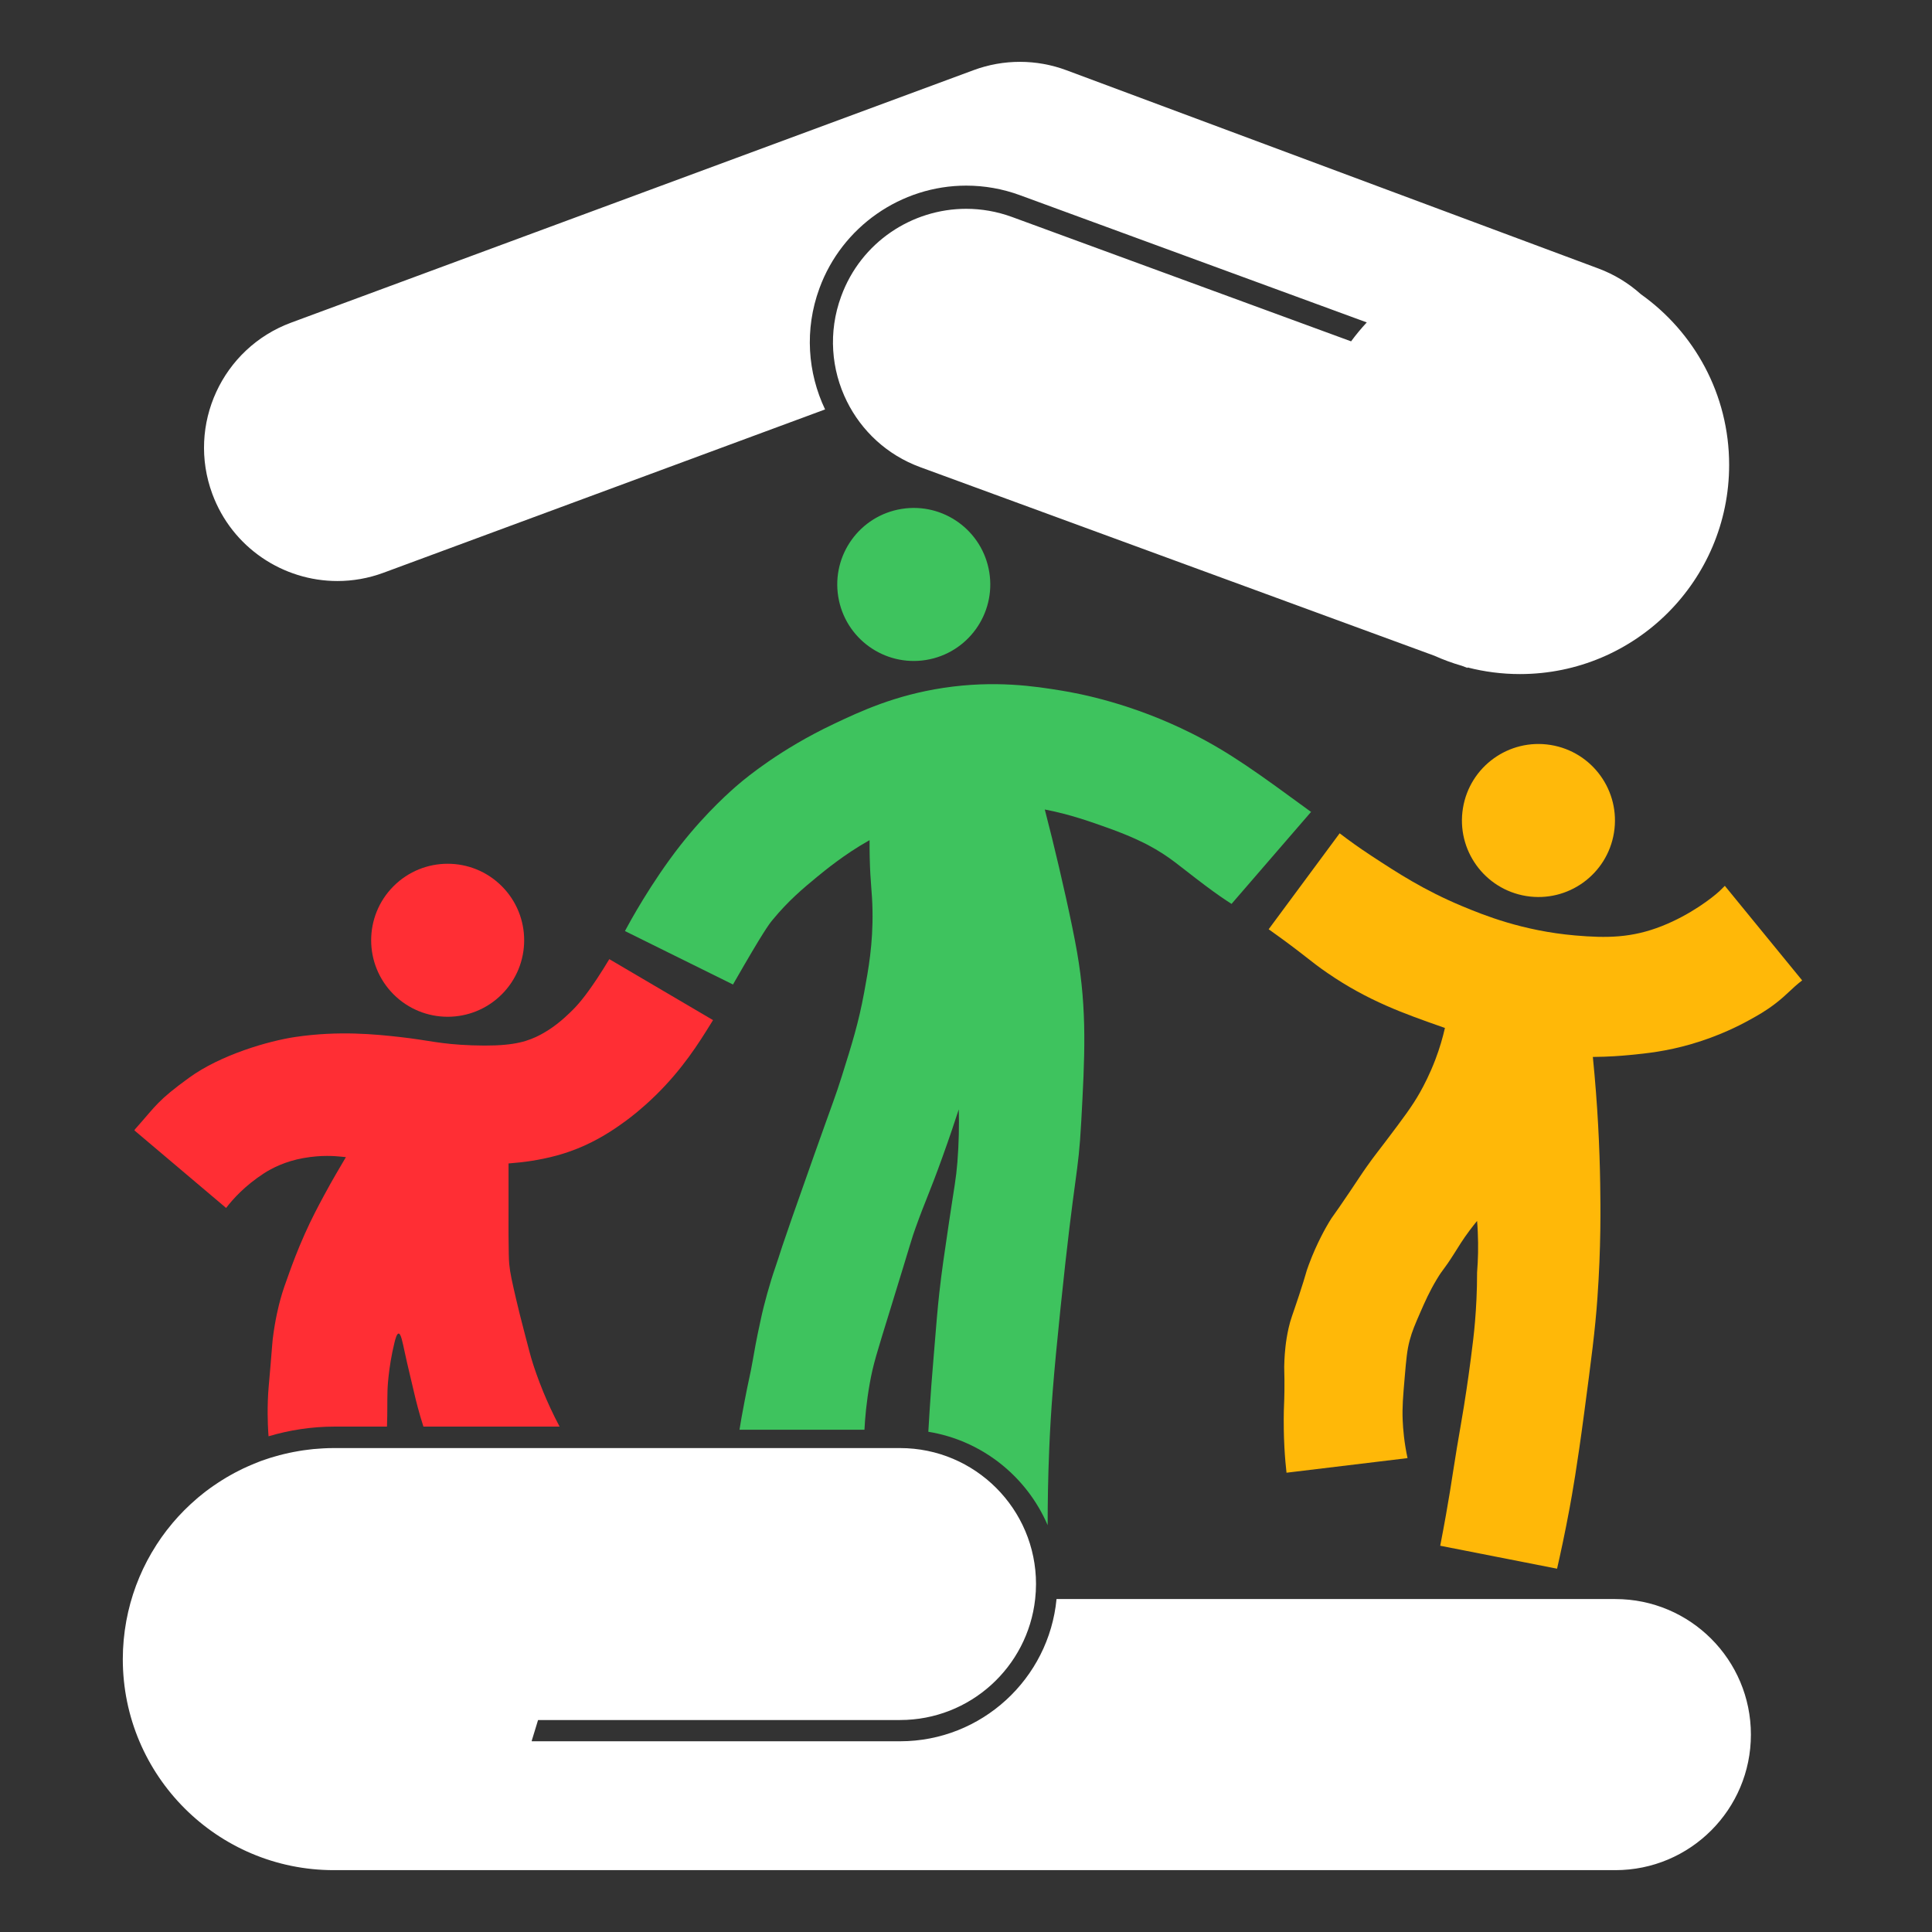 <?xml version="1.0" encoding="UTF-8"?>
<svg id="Camada_3" data-name="Camada 3" xmlns="http://www.w3.org/2000/svg" viewBox="0 0 500 500">
  <rect x="0" y="0" width="500" height="500" fill="#333333" stroke="none"/>
  <defs>
    <style>
      .cls-1 {
        fill: #3ec35e;
      }

      .cls-1, .cls-2, .cls-3, .cls-4, .cls-5 {
        stroke-width: 0px;
      }

      .cls-2 {
        fill: #ff2e34;
      }

      .cls-3 {
        fill: #ffb90a;
      }

      .cls-4 {
        fill: #fff;
      }

      .cls-5 {
        fill: #ffb808;
      }
    </style>
  </defs>
  <path class="cls-4" d="M418.07,413.82h-144.64c-1.96,20.63-19.37,36.82-40.5,36.82h-95.31v-.16l1.63-5.34h93.68c18.13,0,33.05-13.71,34.97-31.32.14-1.27.22-2.56.22-3.87h0c0-19.43-15.76-35.19-35.19-35.19H86.41c-.89,0-1.78.02-2.66.07-.29.01-.58.04-.88.06-.59.04-1.17.08-1.76.13-.34.03-.69.08-1.03.12-.53.06-1.05.12-1.57.2-.36.05-.72.11-1.08.17-.5.08-.99.17-1.49.27-.36.07-.73.14-1.09.22-.48.1-.96.22-1.44.33-.36.09-.72.18-1.08.27-.47.13-.94.26-1.41.4-.35.1-.7.2-1.05.31-.48.15-.95.32-1.43.48-.33.11-.66.22-.98.34-.57.21-1.13.44-1.69.67-.49.2-.97.41-1.45.62-.47.21-.94.41-1.41.64-.38.18-.76.38-1.14.57-.36.18-.72.36-1.07.55-.4.21-.79.44-1.19.66-.32.18-.64.36-.96.55-.41.24-.81.49-1.2.74-.29.18-.58.37-.87.56-.41.27-.82.54-1.22.82-.26.18-.51.36-.77.54-.42.3-.84.61-1.25.92-.21.16-.42.33-.63.5-.44.35-.88.7-1.31,1.06-.13.11-.25.22-.38.33-2.24,1.92-4.33,4.01-6.24,6.27-.01.02-.03.03-.04.05-.46.54-.9,1.1-1.34,1.66-.06.07-.11.14-.17.21-.42.55-.84,1.11-1.24,1.68-.06.08-.11.16-.17.24-.41.58-.8,1.16-1.18,1.75-.04.06-.08.12-.11.18-3.35,5.21-5.83,11.03-7.26,17.25h0c-.18.79-.34,1.58-.49,2.37-.58,3.2-.9,6.49-.9,9.86h0c0,30.16,24.45,54.61,54.61,54.61h331.66c19.38,0,35.08-15.71,35.08-35.08h0c0-19.38-15.71-35.08-35.08-35.08Z"/>
  <g id="Pessoa_3" data-name="Pessoa 3">
    <path class="cls-5" d="M446.38,229.26c-.6.61-1.05,1.05-1.33,1.31-1.79,1.68-7.5,6.15-14.94,9.09-7.83,3.1-14.32,3.14-22.5,2.43-13.62-1.19-23.61-5.25-29.16-7.56-9.88-4.11-16.88-8.69-23.4-12.96-3.66-2.4-5.8-3.98-8.35-5.91l-18.37,24.83c9.65,6.87,10.44,8.05,15.21,11.32,10.56,7.26,19.89,10.53,29.88,14.04.17.06.35.12.53.18-.58,2.53-1.37,5.28-2.48,8.19-1.4,3.68-2.91,6.59-3.96,8.46-2.03,3.61-4.3,6.61-8.82,12.6-2.27,3.01-3,3.85-4.86,6.48-1.55,2.19-2.1,3.1-4.5,6.66-4.68,6.96-4.25,5.99-5.4,7.92-.71,1.19-3.11,5.29-5.22,10.98-.92,2.47-.5,1.79-2.52,7.92-1.83,5.54-2.16,6.08-2.7,8.46-.81,3.61-.99,6.56-1.08,8.28-.15,2.81.06,2.79,0,7.92-.05,3.9-.17,3.95-.18,7.38-.01,3.8.13,6.57.18,7.38.14,2.59.35,4.79.54,6.48,10.44-1.26,20.88-2.52,31.32-3.78-.86-4.01-1.16-7.41-1.26-9.9-.13-3.31.09-5.93.54-11.16.39-4.55.6-6.88,1.26-9.36.66-2.49,1.41-4.19,2.88-7.56,1.07-2.44,2.22-5.08,4.14-8.28,1.76-2.93,1.7-2.23,4.5-6.66,1.19-1.88,2.19-3.57,3.96-5.94.81-1.09,1.52-1.96,1.98-2.52.08.94.14,1.9.18,2.88.17,3.71.08,7.2-.18,10.44,0,5.01-.25,9.33-.54,12.78-.27,3.23-.58,5.65-1.08,9.54-.2,1.54-.79,6.11-1.8,12.42-.73,4.57-.8,4.57-1.8,10.62-.95,5.76-1.1,7.04-1.8,11.34-.55,3.36-1.38,8.17-2.52,14.04,10.08,1.98,20.16,3.96,30.24,5.94.87-3.82,2.04-9.19,3.24-15.66.64-3.47,1.92-10.6,3.78-24.66,1.88-14.19,2.82-21.28,3.42-29.7.94-13.23.82-23.31.72-29.7-.14-9.09-.64-20.15-1.9-32.72,4.1-.03,7.48-.3,9.43-.49,4.46-.43,9.61-.95,16.2-2.88,7.01-2.06,12.17-4.69,14.76-6.12,2.27-1.25,4.31-2.38,6.84-4.32,3.18-2.44,4.16-3.88,6.94-6l-20.01-24.47Z"/>
    <circle class="cls-3" cx="398.14" cy="212.33" r="19.8" transform="translate(124.77 571.32) rotate(-80.78)"/>
  </g>
  <g>
    <circle class="cls-1" cx="236.48" cy="151.27" r="19.8" transform="translate(-21.18 39.83) rotate(-9.22)"/>
    <path class="cls-1" d="M339.21,210.06c-13.44-9.83-20.83-15.24-30.6-20.16-15.68-7.9-29.28-10.41-33.84-11.16-6.82-1.12-17.24-2.74-30.6-.72-12.5,1.89-21.4,6.02-28.44,9.36-13.83,6.55-22.65,13.93-24.48,15.48-1.8,1.53-8.28,7.13-15.12,15.84-7.7,9.81-13.41,20.43-14.04,21.6-.11.2-.23.43-.35.66l27.96,13.83c.15-.26.3-.53.46-.81,7.34-12.8,8.85-14.78,9.72-15.84,4.15-5.06,8.09-8.33,11.52-11.16,2.18-1.79,7.24-5.93,13.32-9.36.1-.06.21-.12.32-.18,0,1.42,0,2.92.04,4.5.16,6.87.63,8.62.72,13.68.15,8.7-1.05,15.24-2.16,21.24-1.44,7.84-3.17,13.37-5.76,21.6-1.7,5.4-1.97,5.77-7.2,20.52-10.42,29.39-8.19,23.73-10.08,29.16-1.32,3.79-2.92,9.53-3.69,13.23-.41,1.97-1.05,4.59-2.07,10.53-.73,4.22-1.11,5.22-2.16,10.8-.62,3.27-1.06,5.65-1.3,7.31h32.34c.16-3.13.52-7.24,1.37-11.99.88-4.94,1.77-7.66,5.4-19.44,5.69-18.45,5.33-17.68,6.48-20.88,2.48-6.93,3.54-8.84,6.84-18,1.93-5.34,3.39-9.74,4.32-12.6.11,4.16.03,8.74-.36,13.68-.35,4.38-.75,6-2.16,15.48-1.24,8.37-1.89,12.68-2.52,18.36-.44,3.97-.78,8.05-1.44,16.2-.5,6.07-.8,9.76-1.08,14.4-.12,1.98-.23,3.73-.32,5.32,13.91,2.26,25.48,11.59,30.88,24.18,0-5.48.09-12.17.41-19.79.41-9.87,1.11-18.85,2.88-36,3.81-36.86,4.61-34.1,5.4-48.6.91-16.7,1.57-28.71-1.08-43.92-1.3-7.47-4.15-20.06-6.48-29.52-.67-2.73-1.3-5.21-1.87-7.39,6.45,1.22,12.02,3.22,16.63,4.87,5.87,2.11,9.19,3.85,10.08,4.32,5.74,3.05,7.89,5.29,14.76,10.44,3.3,2.47,4.91,3.54,6.86,4.8l20.59-23.82s-.06-.04-.09-.07Z"/>
  </g>
  <g id="Pessoa_1" data-name="Pessoa 1">
    <path class="cls-2" d="M157.69,248.22c-.92,1.54-1.96,3.21-3.16,5.03-3.19,4.8-5.07,6.94-6.84,8.64-1.6,1.54-4.64,4.46-9,6.48-3.25,1.5-7.21,2.49-16.56,2.16-8.39-.3-11.05-1.31-18.72-2.16-6.1-.68-15.69-1.68-27,0-6.91,1.03-19.26,4.59-27.45,10.53s-8.55,7.2-13.59,12.87c-.24.26-.44.5-.64.72l.02.02c.18-.2.3-.33.3-.33-.09.12-.17.24-.26.37l23.73,20.07s.04-.05.06-.08c1.74-2.27,4.79-5.66,9.72-8.88,2.04-1.33,5.57-3.13,10.26-3.96,4.78-.85,8.22-.5,9.72-.36.4.04.83.08,1.24.12-1.87,3.23-3.15,5.25-5.62,9.84-1.66,3.09-3.22,6-5.04,10.08-1.93,4.32-3.2,7.79-3.96,9.9-1.14,3.15-1.71,4.73-2.34,7.02-.38,1.38-1.36,5.14-1.98,10.26-.14,1.18-.02.4-.54,6.48-.5,5.84-.63,6.8-.72,9.36-.09,2.63-.05,4.67,0,6.12.05,1.38.12,2.45.18,3.19,5.44-1.62,11.19-2.51,17.15-2.51h13.5c.15-4.37.04-5.94.14-9.5,0,0,.16-5.55,1.8-12.24.23-.94.6-2.34,1.08-2.34.59,0,.99,2.11,1.62,5.04.72,3.37,1.57,6.72,2.34,10.08.5,2.18,1.27,5.27,2.45,8.96h35.24c-1.79-3.38-3.17-6.43-4.21-8.96-1.5-3.65-2.42-6.5-2.7-7.38-.58-1.81-1.11-3.87-2.16-7.92-1.01-3.89-1.51-5.84-2.16-8.64-1.06-4.57-1.59-6.9-1.8-9.18-.12-1.33-.14-3.28-.18-7.2-.02-1.64,0-1.92,0-7.2v-11.62c2.1-.16,4.11-.38,6-.68,4.12-.66,8.67-1.7,13.68-3.96,5.07-2.29,8.81-5.02,10.8-6.48.99-.73,3.97-2.97,7.56-6.48,7-6.85,11.17-13.49,14.4-18.72.19-.3.34-.55.48-.78l-26.83-15.77Z"/>
    <circle class="cls-2" cx="115.85" cy="243.34" r="19.8" transform="translate(-138.13 153.19) rotate(-45)"/>
  </g>
  <path id="Mão_De_Cima" data-name="Mão De Cima" class="cls-4" d="M424.61,76.1c-3.12-2.79-6.8-5.07-10.96-6.62l-137.65-51.3c-7.74-2.89-16.27-2.9-24.02-.03L75.34,83.5c-17.87,6.61-27,26.46-20.39,44.33,5.15,13.92,18.34,22.54,32.36,22.54,3.98,0,8.02-.69,11.96-2.15l114.26-42.26c-4.51-9.48-5.37-20.68-1.48-31.29l.04-.11c5.82-15.86,21.07-26.52,37.96-26.52,4.74,0,9.43.83,13.92,2.48l89.75,32.92c-1.44,1.55-2.8,3.19-4.06,4.9l-87.76-32.19c-3.91-1.43-7.92-2.11-11.85-2.11-14.03,0-27.21,8.64-32.33,22.58l-.04.11c-3.39,9.23-2.56,18.98,1.49,27.14,3.78,7.62,10.36,13.87,18.98,17.03l133.08,48.81c2.27,1.02,4.63,1.89,7.06,2.59l1.49.55.04-.11c4.33,1.11,8.86,1.71,13.54,1.71,29.9,0,54.14-24.24,54.14-54.14,0-18.25-9.04-34.38-22.88-44.19Z"/>
</svg>